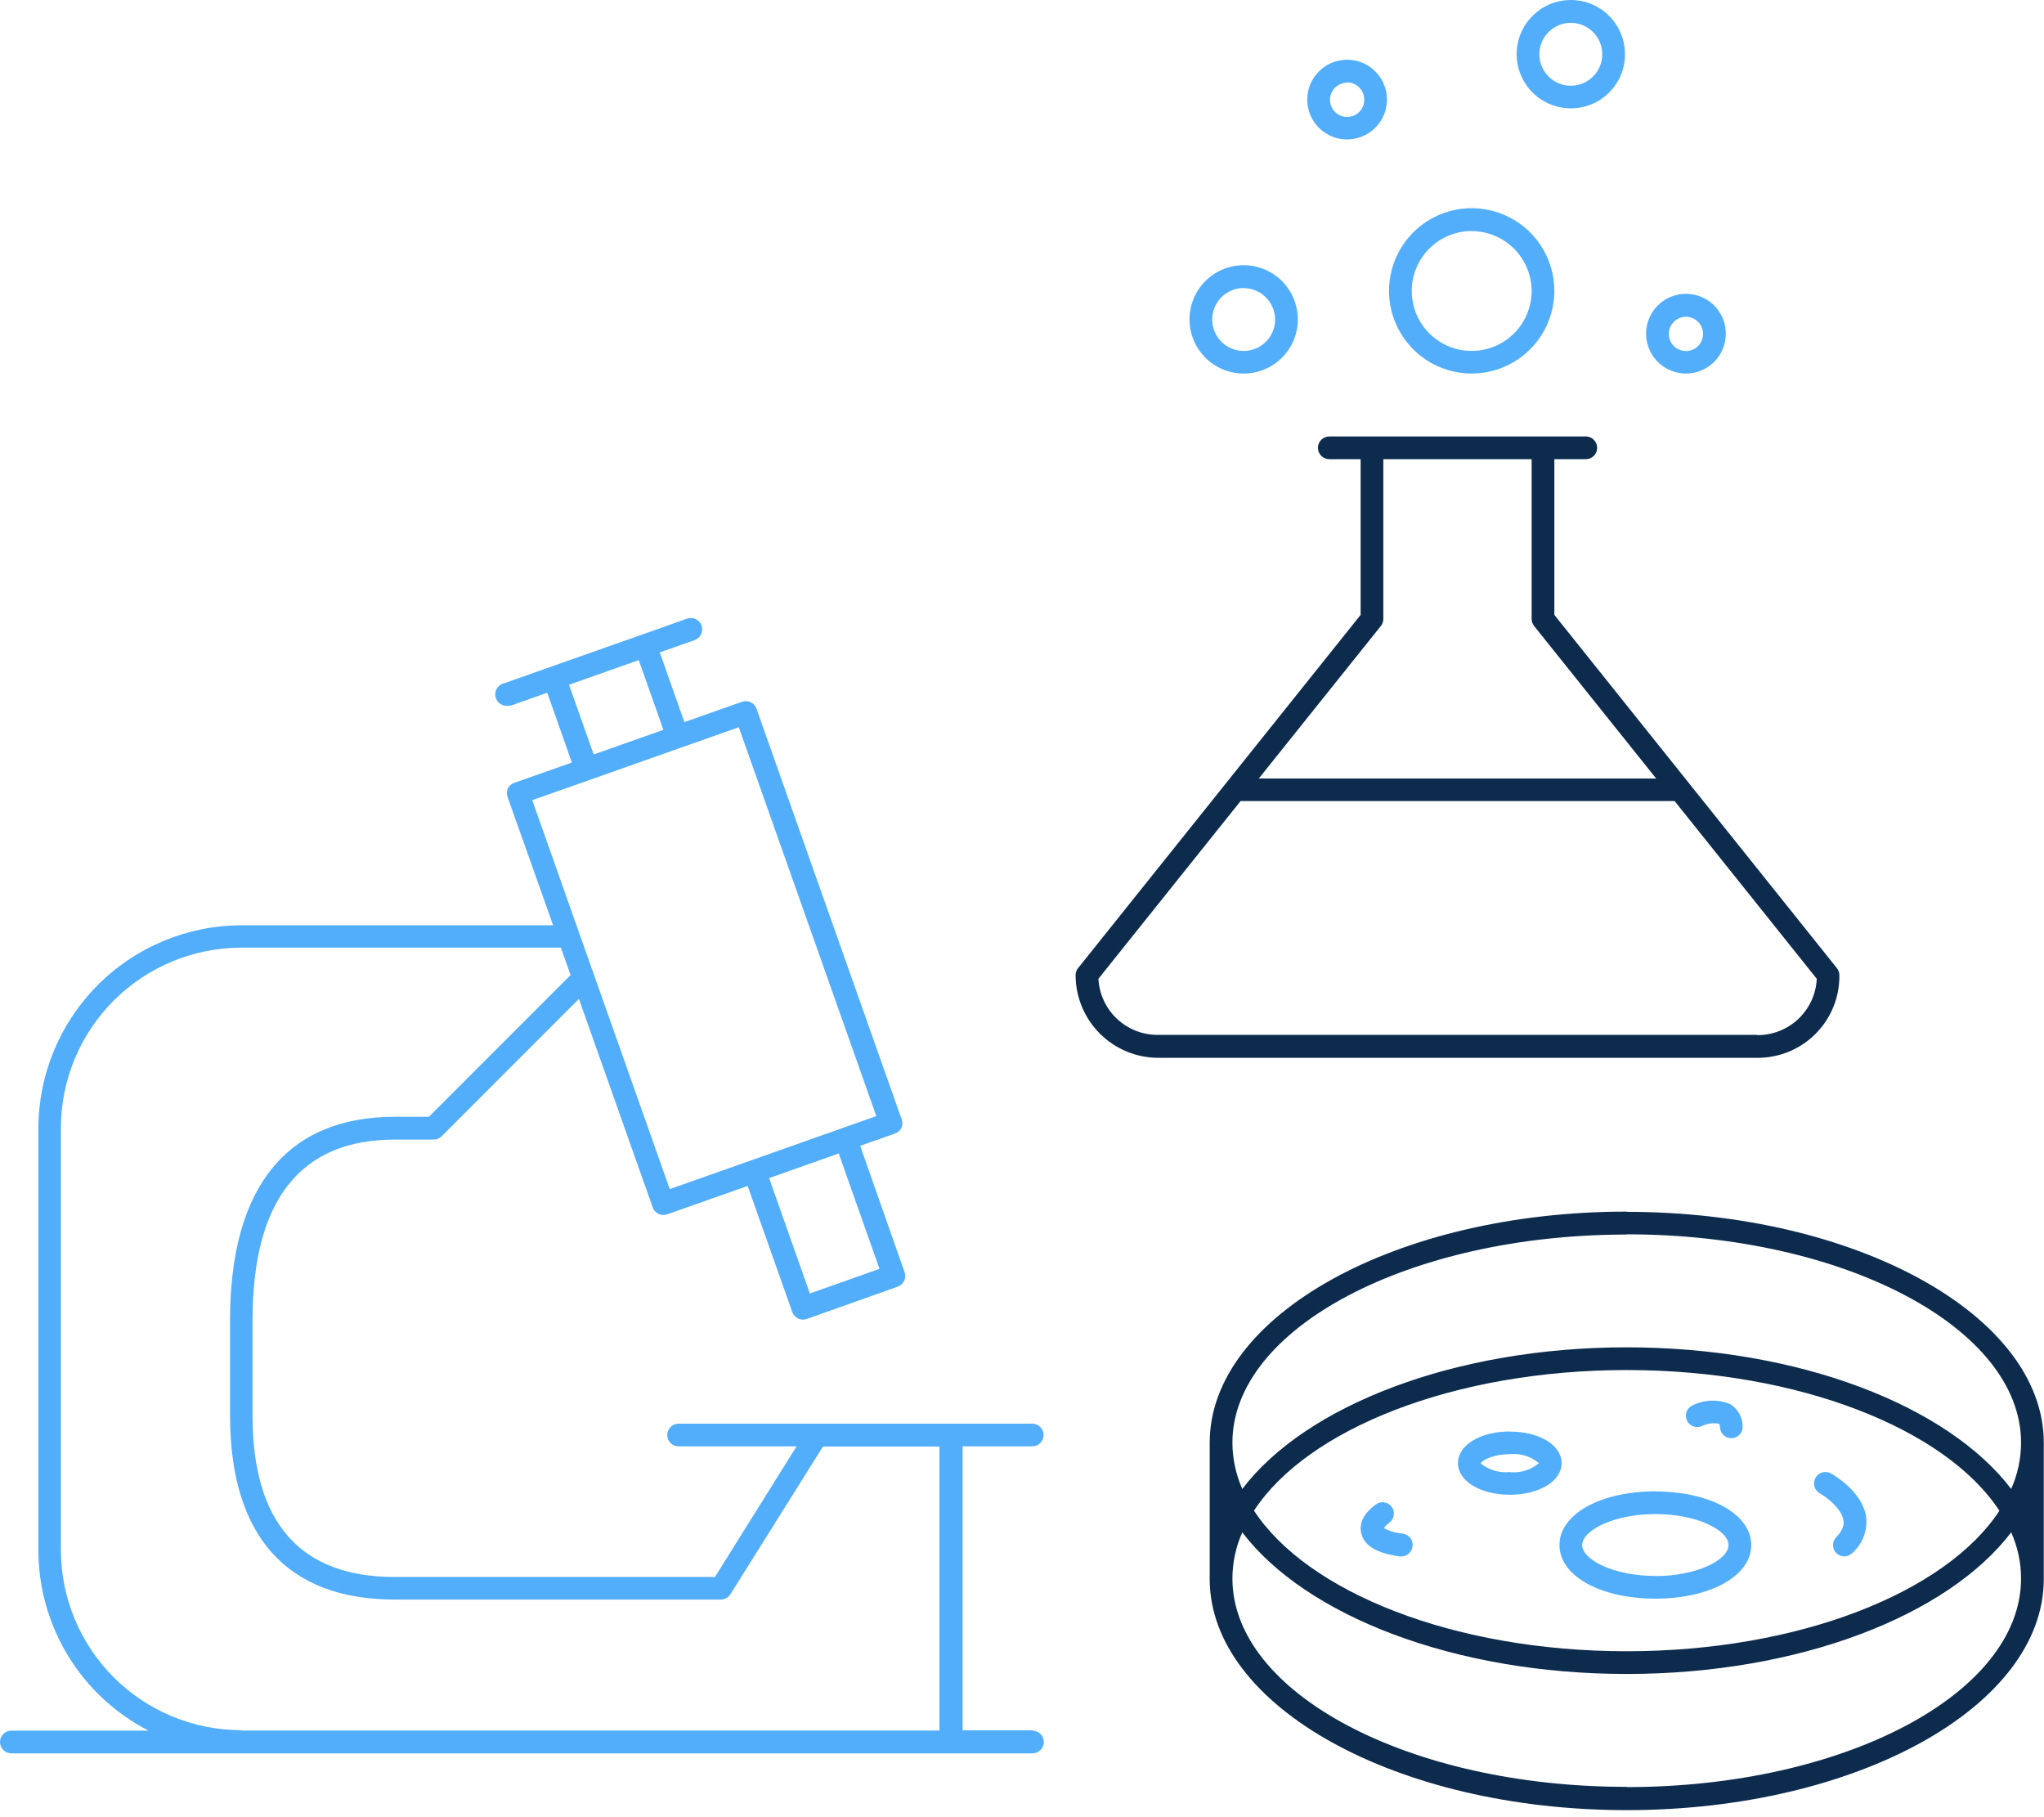 <svg width="180" height="160" viewBox="0 0 180 160" fill="none" xmlns="http://www.w3.org/2000/svg">
<path d="M161.76 85.24L136.88 54.14V40.43H139.65C139.915 40.43 140.17 40.325 140.357 40.137C140.545 39.95 140.65 39.695 140.65 39.43C140.65 39.165 140.545 38.91 140.357 38.723C140.17 38.535 139.915 38.43 139.65 38.43H117.06C116.795 38.43 116.541 38.535 116.353 38.723C116.166 38.91 116.06 39.165 116.06 39.43C116.06 39.695 116.166 39.95 116.353 40.137C116.541 40.325 116.795 40.43 117.06 40.43H119.82V54.14L94.94 85.24C94.797 85.418 94.719 85.641 94.72 85.87C94.725 87.798 95.495 89.646 96.859 91.008C98.223 92.371 100.072 93.137 102 93.14H154.71C155.668 93.151 156.618 92.97 157.505 92.608C158.392 92.247 159.198 91.712 159.875 91.034C160.552 90.357 161.087 89.552 161.449 88.665C161.81 87.778 161.991 86.828 161.98 85.87C161.981 85.641 161.904 85.418 161.76 85.24ZM121.6 55.12C121.744 54.941 121.821 54.719 121.82 54.49V40.43H134.88V54.49C134.879 54.719 134.957 54.941 135.1 55.12L145.85 68.55H110.85L121.6 55.12ZM154.71 91.12H102C100.654 91.137 99.353 90.632 98.37 89.712C97.388 88.79 96.8 87.525 96.73 86.18L109.25 70.53H147.47L159.99 86.18C159.926 87.53 159.339 88.802 158.353 89.728C157.368 90.653 156.062 91.16 154.71 91.14V91.12ZM143.25 106.68C123 106.68 106.53 115.81 106.53 127.03V139.03C106.53 150.25 123 159.38 143.25 159.38C163.5 159.38 179.98 150.25 179.98 139.03V127.03C179.98 115.83 163.47 106.7 143.25 106.7V106.68ZM143.25 108.68C162.4 108.68 177.98 116.92 177.98 127.03C177.975 128.432 177.679 129.818 177.11 131.1C171.54 123.78 158.46 118.63 143.25 118.63C128.04 118.63 114.96 123.78 109.4 131.1C108.832 129.818 108.535 128.432 108.53 127.03C108.53 116.94 124.11 108.7 143.25 108.7V108.68ZM176.08 133.01C171.38 140.2 158.45 145.39 143.25 145.39C128.05 145.39 115.13 140.2 110.43 133.01C115.13 125.81 128.06 120.63 143.25 120.63C158.44 120.63 171.38 125.83 176.08 133.03V133.01ZM143.25 157.33C124.11 157.33 108.53 149.1 108.53 138.98C108.533 137.581 108.829 136.198 109.4 134.92C114.96 142.24 128.04 147.39 143.25 147.39C158.46 147.39 171.54 142.24 177.11 134.92C177.681 136.198 177.977 137.581 177.98 138.98C177.98 149.12 162.4 157.35 143.25 157.35V157.33Z" fill="#0D2B4D"/>
<path d="M109.53 32.89C108.586 32.892 107.662 32.614 106.876 32.09C106.09 31.567 105.477 30.822 105.115 29.95C104.753 29.078 104.657 28.118 104.841 27.192C105.025 26.266 105.479 25.415 106.147 24.747C106.815 24.079 107.666 23.625 108.592 23.441C109.518 23.257 110.478 23.353 111.35 23.715C112.222 24.077 112.967 24.69 113.49 25.476C114.014 26.262 114.292 27.186 114.29 28.13C114.287 29.392 113.785 30.601 112.893 31.493C112.001 32.385 110.792 32.887 109.53 32.89ZM109.53 25.36C108.982 25.358 108.445 25.519 107.988 25.822C107.531 26.125 107.175 26.557 106.964 27.063C106.753 27.569 106.696 28.126 106.802 28.664C106.908 29.202 107.171 29.697 107.558 30.085C107.945 30.474 108.438 30.738 108.976 30.846C109.513 30.954 110.071 30.899 110.578 30.69C111.084 30.481 111.518 30.126 111.822 29.67C112.127 29.214 112.29 28.678 112.29 28.13C112.287 27.399 111.996 26.698 111.479 26.181C110.962 25.664 110.261 25.373 109.53 25.37V25.36Z" fill="#52AEFB"/>
<path d="M138.33 9.54C137.386 9.54 136.464 9.26 135.679 8.735C134.894 8.211 134.283 7.465 133.922 6.593C133.561 5.721 133.468 4.761 133.652 3.836C133.837 2.91 134.293 2.06 134.961 1.394C135.629 0.727 136.48 0.273 137.406 0.09C138.332 -0.092 139.291 0.003 140.162 0.366C141.034 0.729 141.778 1.341 142.301 2.127C142.824 2.913 143.102 3.836 143.1 4.78C143.1 5.406 142.977 6.026 142.737 6.604C142.497 7.182 142.145 7.707 141.702 8.149C141.259 8.592 140.733 8.942 140.155 9.181C139.576 9.419 138.956 9.541 138.33 9.54ZM138.33 2.01C137.782 2.01 137.247 2.172 136.791 2.477C136.336 2.781 135.981 3.214 135.771 3.72C135.561 4.226 135.506 4.783 135.613 5.32C135.72 5.858 135.984 6.351 136.371 6.739C136.759 7.126 137.252 7.39 137.79 7.497C138.327 7.604 138.884 7.549 139.39 7.339C139.896 7.13 140.329 6.774 140.633 6.319C140.938 5.863 141.1 5.328 141.1 4.78C141.1 4.045 140.808 3.341 140.289 2.821C139.769 2.302 139.065 2.01 138.33 2.01Z" fill="#52AEFB"/>
<path d="M129.61 32.89C128.17 32.892 126.761 32.466 125.562 31.667C124.363 30.868 123.429 29.731 122.876 28.401C122.324 27.07 122.179 25.605 122.46 24.192C122.74 22.779 123.434 21.481 124.453 20.462C125.471 19.444 126.769 18.75 128.182 18.469C129.596 18.189 131.06 18.334 132.391 18.886C133.721 19.438 134.858 20.373 135.658 21.572C136.457 22.77 136.882 24.179 136.88 25.62C136.875 27.547 136.107 29.392 134.745 30.755C133.383 32.117 131.537 32.885 129.61 32.89ZM129.61 20.34C128.566 20.338 127.544 20.646 126.674 21.225C125.805 21.804 125.126 22.628 124.725 23.592C124.324 24.557 124.218 25.619 124.421 26.644C124.623 27.669 125.125 28.61 125.863 29.35C126.601 30.089 127.542 30.593 128.567 30.798C129.591 31.002 130.653 30.898 131.619 30.499C132.584 30.1 133.409 29.423 133.99 28.554C134.57 27.686 134.88 26.665 134.88 25.62C134.875 24.224 134.318 22.887 133.331 21.899C132.344 20.912 131.006 20.355 129.61 20.35V20.34Z" fill="#52AEFB"/>
<path d="M90.9 152.35H84.77V127.35H90.9C91.165 127.35 91.419 127.245 91.607 127.057C91.795 126.87 91.9 126.615 91.9 126.35C91.9 126.085 91.795 125.83 91.607 125.643C91.419 125.455 91.165 125.35 90.9 125.35H59.76C59.495 125.35 59.24 125.455 59.053 125.643C58.865 125.83 58.76 126.085 58.76 126.35C58.76 126.615 58.865 126.87 59.053 127.057C59.24 127.245 59.495 127.35 59.76 127.35H70.15L62.96 138.85H34.75C26.45 138.85 22.24 134.08 22.24 124.66V116.22C22.24 105.68 26.45 100.34 34.75 100.34H38.19C38.322 100.339 38.453 100.313 38.575 100.261C38.697 100.21 38.807 100.134 38.9 100.04L50.98 87.95L57.48 106.31C57.548 106.505 57.675 106.674 57.843 106.794C58.012 106.914 58.213 106.979 58.42 106.98C58.532 106.979 58.644 106.958 58.75 106.92L65.84 104.42L69.77 115.52C69.858 115.77 70.041 115.975 70.28 116.09C70.415 116.153 70.561 116.187 70.71 116.19C70.826 116.19 70.941 116.17 71.05 116.13L79.05 113.29C79.174 113.246 79.289 113.178 79.387 113.09C79.485 113.002 79.564 112.896 79.621 112.777C79.678 112.658 79.71 112.529 79.717 112.397C79.724 112.266 79.704 112.134 79.66 112.01L75.75 100.89L78.83 99.8C79.076 99.71 79.277 99.527 79.39 99.29C79.441 99.168 79.467 99.037 79.467 98.905C79.467 98.773 79.441 98.642 79.39 98.52L66.62 62.4C66.532 62.151 66.349 61.948 66.111 61.833C65.873 61.719 65.599 61.703 65.35 61.79L60.27 63.58L58.1 57.44L61.17 56.36C61.421 56.271 61.626 56.086 61.74 55.846C61.855 55.606 61.869 55.331 61.78 55.08C61.691 54.829 61.506 54.624 61.266 54.51C61.026 54.395 60.751 54.381 60.5 54.47L56.5 55.89L49.8 58.25L44.46 60.14C44.195 60.184 43.958 60.331 43.801 60.55C43.645 60.768 43.581 61.04 43.625 61.305C43.669 61.57 43.816 61.807 44.035 61.964C44.253 62.12 44.525 62.184 44.79 62.14C44.903 62.139 45.014 62.118 45.12 62.08L48.19 60.99L50.36 67.14L45.28 68.93C45.03 69.018 44.825 69.201 44.71 69.44C44.615 69.688 44.615 69.962 44.71 70.21L48.71 81.47H21.26C16.519 81.478 11.974 83.366 8.622 86.719C5.27 90.073 3.385 94.619 3.38 99.36V136.5C3.384 139.782 4.29 143 6.001 145.801C7.712 148.602 10.161 150.878 13.08 152.38H1C0.735 152.38 0.48 152.485 0.293 152.673C0.105 152.86 0 153.115 0 153.38C0 153.645 0.105 153.9 0.293 154.087C0.48 154.275 0.735 154.38 1 154.38H90.92C91.185 154.38 91.439 154.275 91.627 154.087C91.815 153.9 91.92 153.645 91.92 153.38C91.92 153.115 91.815 152.86 91.627 152.673C91.439 152.485 91.185 152.38 90.92 152.38L90.9 152.35ZM71.32 113.89L67.73 103.73L73.86 101.56L77.45 111.72L71.32 113.89ZM50.11 60.29L52.49 59.45L56.25 58.12L58.42 64.26L52.28 66.43L50.11 60.29ZM51.99 68.65L59.99 65.82L65.06 64.03L77.17 98.27L58.98 104.7L46.87 70.45L51.99 68.65ZM21.24 152.34C17.029 152.337 12.992 150.663 10.014 147.686C7.037 144.708 5.363 140.671 5.36 136.46V99.33C5.363 95.118 7.036 91.08 10.013 88.1C12.991 85.121 17.028 83.445 21.24 83.44H49.39L50.25 85.85L37.77 98.33H34.77C25.28 98.33 20.26 104.51 20.26 116.21V124.65C20.26 135.24 25.26 140.84 34.77 140.84H63.47C63.64 140.84 63.807 140.797 63.956 140.715C64.105 140.633 64.23 140.514 64.32 140.37L72.47 127.37H82.73V152.37H21.2L21.24 152.34ZM132.96 126.04C130.35 126.04 128.39 127.24 128.39 128.83C128.39 130.42 130.39 131.61 132.96 131.61C135.53 131.61 137.52 130.42 137.52 128.83C137.52 127.24 135.56 126.05 132.96 126.05V126.04ZM132.96 129.61C132.503 129.659 132.04 129.618 131.599 129.487C131.158 129.357 130.747 129.14 130.39 128.85C130.46 128.63 131.39 128.04 132.96 128.04C133.418 127.99 133.882 128.034 134.322 128.17C134.762 128.306 135.17 128.53 135.52 128.83C135.168 129.127 134.76 129.35 134.32 129.485C133.881 129.621 133.418 129.667 132.96 129.62V129.61ZM145.78 131.31C140.96 131.31 137.33 133.31 137.33 136.04C137.33 138.77 140.96 140.76 145.78 140.76C150.6 140.76 154.22 138.76 154.22 136.04C154.22 133.32 150.59 131.32 145.78 131.32V131.31ZM145.78 138.76C142.09 138.76 139.33 137.32 139.33 136.04C139.33 134.76 142.09 133.31 145.78 133.31C149.47 133.31 152.22 134.75 152.22 136.04C152.22 137.33 149.47 138.77 145.78 138.77V138.76ZM148.55 125.06C148.442 124.819 148.434 124.544 148.527 124.297C148.621 124.049 148.809 123.849 149.05 123.74C149.562 123.486 150.122 123.345 150.693 123.326C151.264 123.307 151.832 123.411 152.36 123.63C152.691 123.831 152.965 124.113 153.157 124.448C153.35 124.784 153.454 125.163 153.46 125.55C153.471 125.681 153.456 125.814 153.415 125.939C153.375 126.065 153.31 126.181 153.225 126.281C153.139 126.382 153.035 126.464 152.917 126.524C152.8 126.584 152.671 126.62 152.54 126.63H152.47C152.218 126.631 151.975 126.536 151.79 126.366C151.604 126.195 151.49 125.961 151.47 125.71C151.47 125.64 151.47 125.4 151.34 125.35C150.84 125.266 150.326 125.339 149.87 125.56C149.63 125.669 149.356 125.678 149.109 125.587C148.862 125.495 148.661 125.309 148.55 125.07V125.06ZM163.12 136.73C163.027 136.828 162.915 136.905 162.792 136.958C162.668 137.012 162.535 137.039 162.4 137.04C162.141 137.036 161.894 136.932 161.71 136.75C161.524 136.563 161.419 136.309 161.419 136.045C161.419 135.781 161.524 135.527 161.71 135.34C162.45 134.58 162.37 134.04 162.34 133.87C162.19 132.8 160.75 131.76 160.25 131.48C160.136 131.414 160.036 131.327 159.955 131.222C159.875 131.118 159.816 130.999 159.781 130.872C159.747 130.744 159.738 130.612 159.755 130.481C159.772 130.35 159.814 130.224 159.88 130.11C159.946 129.996 160.033 129.896 160.138 129.815C160.242 129.735 160.361 129.676 160.488 129.641C160.615 129.607 160.748 129.598 160.879 129.615C161.01 129.632 161.136 129.674 161.25 129.74C161.53 129.9 164.01 131.34 164.34 133.57C164.405 134.157 164.329 134.752 164.116 135.304C163.904 135.855 163.562 136.348 163.12 136.74V136.73ZM124.39 136.18C124.356 136.42 124.236 136.64 124.052 136.798C123.868 136.956 123.633 137.042 123.39 137.04H123.24C121.96 136.85 120.24 136.44 119.88 135.04C119.52 133.64 120.88 132.69 121.11 132.5C121.215 132.413 121.337 132.348 121.468 132.309C121.599 132.27 121.736 132.259 121.872 132.276C122.007 132.292 122.138 132.336 122.256 132.405C122.374 132.474 122.476 132.567 122.557 132.677C122.637 132.787 122.695 132.913 122.725 133.046C122.755 133.179 122.758 133.317 122.733 133.451C122.708 133.585 122.656 133.713 122.58 133.827C122.504 133.94 122.405 134.036 122.29 134.11C122.13 134.236 121.988 134.384 121.87 134.55C122.384 134.824 122.949 134.987 123.53 135.03C123.664 135.047 123.793 135.091 123.909 135.159C124.026 135.227 124.127 135.318 124.208 135.426C124.288 135.535 124.345 135.658 124.377 135.79C124.408 135.921 124.413 136.057 124.39 136.19V136.18ZM148.47 32.89C147.776 32.89 147.097 32.684 146.52 32.298C145.943 31.913 145.493 31.365 145.227 30.723C144.962 30.082 144.892 29.376 145.027 28.695C145.163 28.014 145.497 27.389 145.988 26.898C146.479 26.407 147.104 26.073 147.785 25.937C148.466 25.802 149.172 25.872 149.813 26.137C150.455 26.403 151.003 26.853 151.388 27.43C151.774 28.007 151.98 28.686 151.98 29.38C151.98 30.311 151.61 31.204 150.952 31.862C150.294 32.52 149.401 32.89 148.47 32.89ZM148.47 27.89C148.171 27.89 147.879 27.979 147.631 28.145C147.383 28.31 147.189 28.546 147.075 28.822C146.961 29.098 146.931 29.402 146.989 29.695C147.047 29.988 147.191 30.256 147.402 30.468C147.613 30.679 147.883 30.823 148.175 30.881C148.468 30.939 148.772 30.909 149.048 30.795C149.324 30.681 149.56 30.487 149.725 30.239C149.891 29.991 149.98 29.699 149.98 29.4C149.977 29 149.817 28.618 149.535 28.335C149.252 28.052 148.87 27.893 148.47 27.89Z" fill="#52AEFB"/>
<path d="M118.63 12.28C117.936 12.28 117.258 12.074 116.681 11.689C116.104 11.304 115.654 10.756 115.388 10.115C115.122 9.475 115.052 8.769 115.187 8.089C115.321 7.408 115.655 6.783 116.145 6.291C116.635 5.8 117.259 5.465 117.939 5.329C118.619 5.192 119.325 5.26 119.966 5.524C120.608 5.788 121.157 6.237 121.544 6.813C121.931 7.388 122.138 8.066 122.14 8.76C122.14 9.692 121.771 10.586 121.113 11.245C120.455 11.905 119.562 12.277 118.63 12.28ZM118.63 7.28C118.331 7.28 118.039 7.369 117.79 7.535C117.542 7.701 117.348 7.938 117.234 8.214C117.12 8.491 117.091 8.795 117.15 9.088C117.209 9.381 117.354 9.65 117.566 9.861C117.778 10.072 118.048 10.215 118.342 10.272C118.635 10.329 118.939 10.298 119.215 10.182C119.491 10.066 119.726 9.871 119.891 9.622C120.055 9.372 120.142 9.079 120.14 8.78C120.142 8.581 120.103 8.383 120.028 8.199C119.953 8.015 119.842 7.847 119.701 7.706C119.561 7.564 119.394 7.452 119.21 7.376C119.026 7.299 118.829 7.26 118.63 7.26V7.28Z" fill="#52AEFB"/>
</svg>

